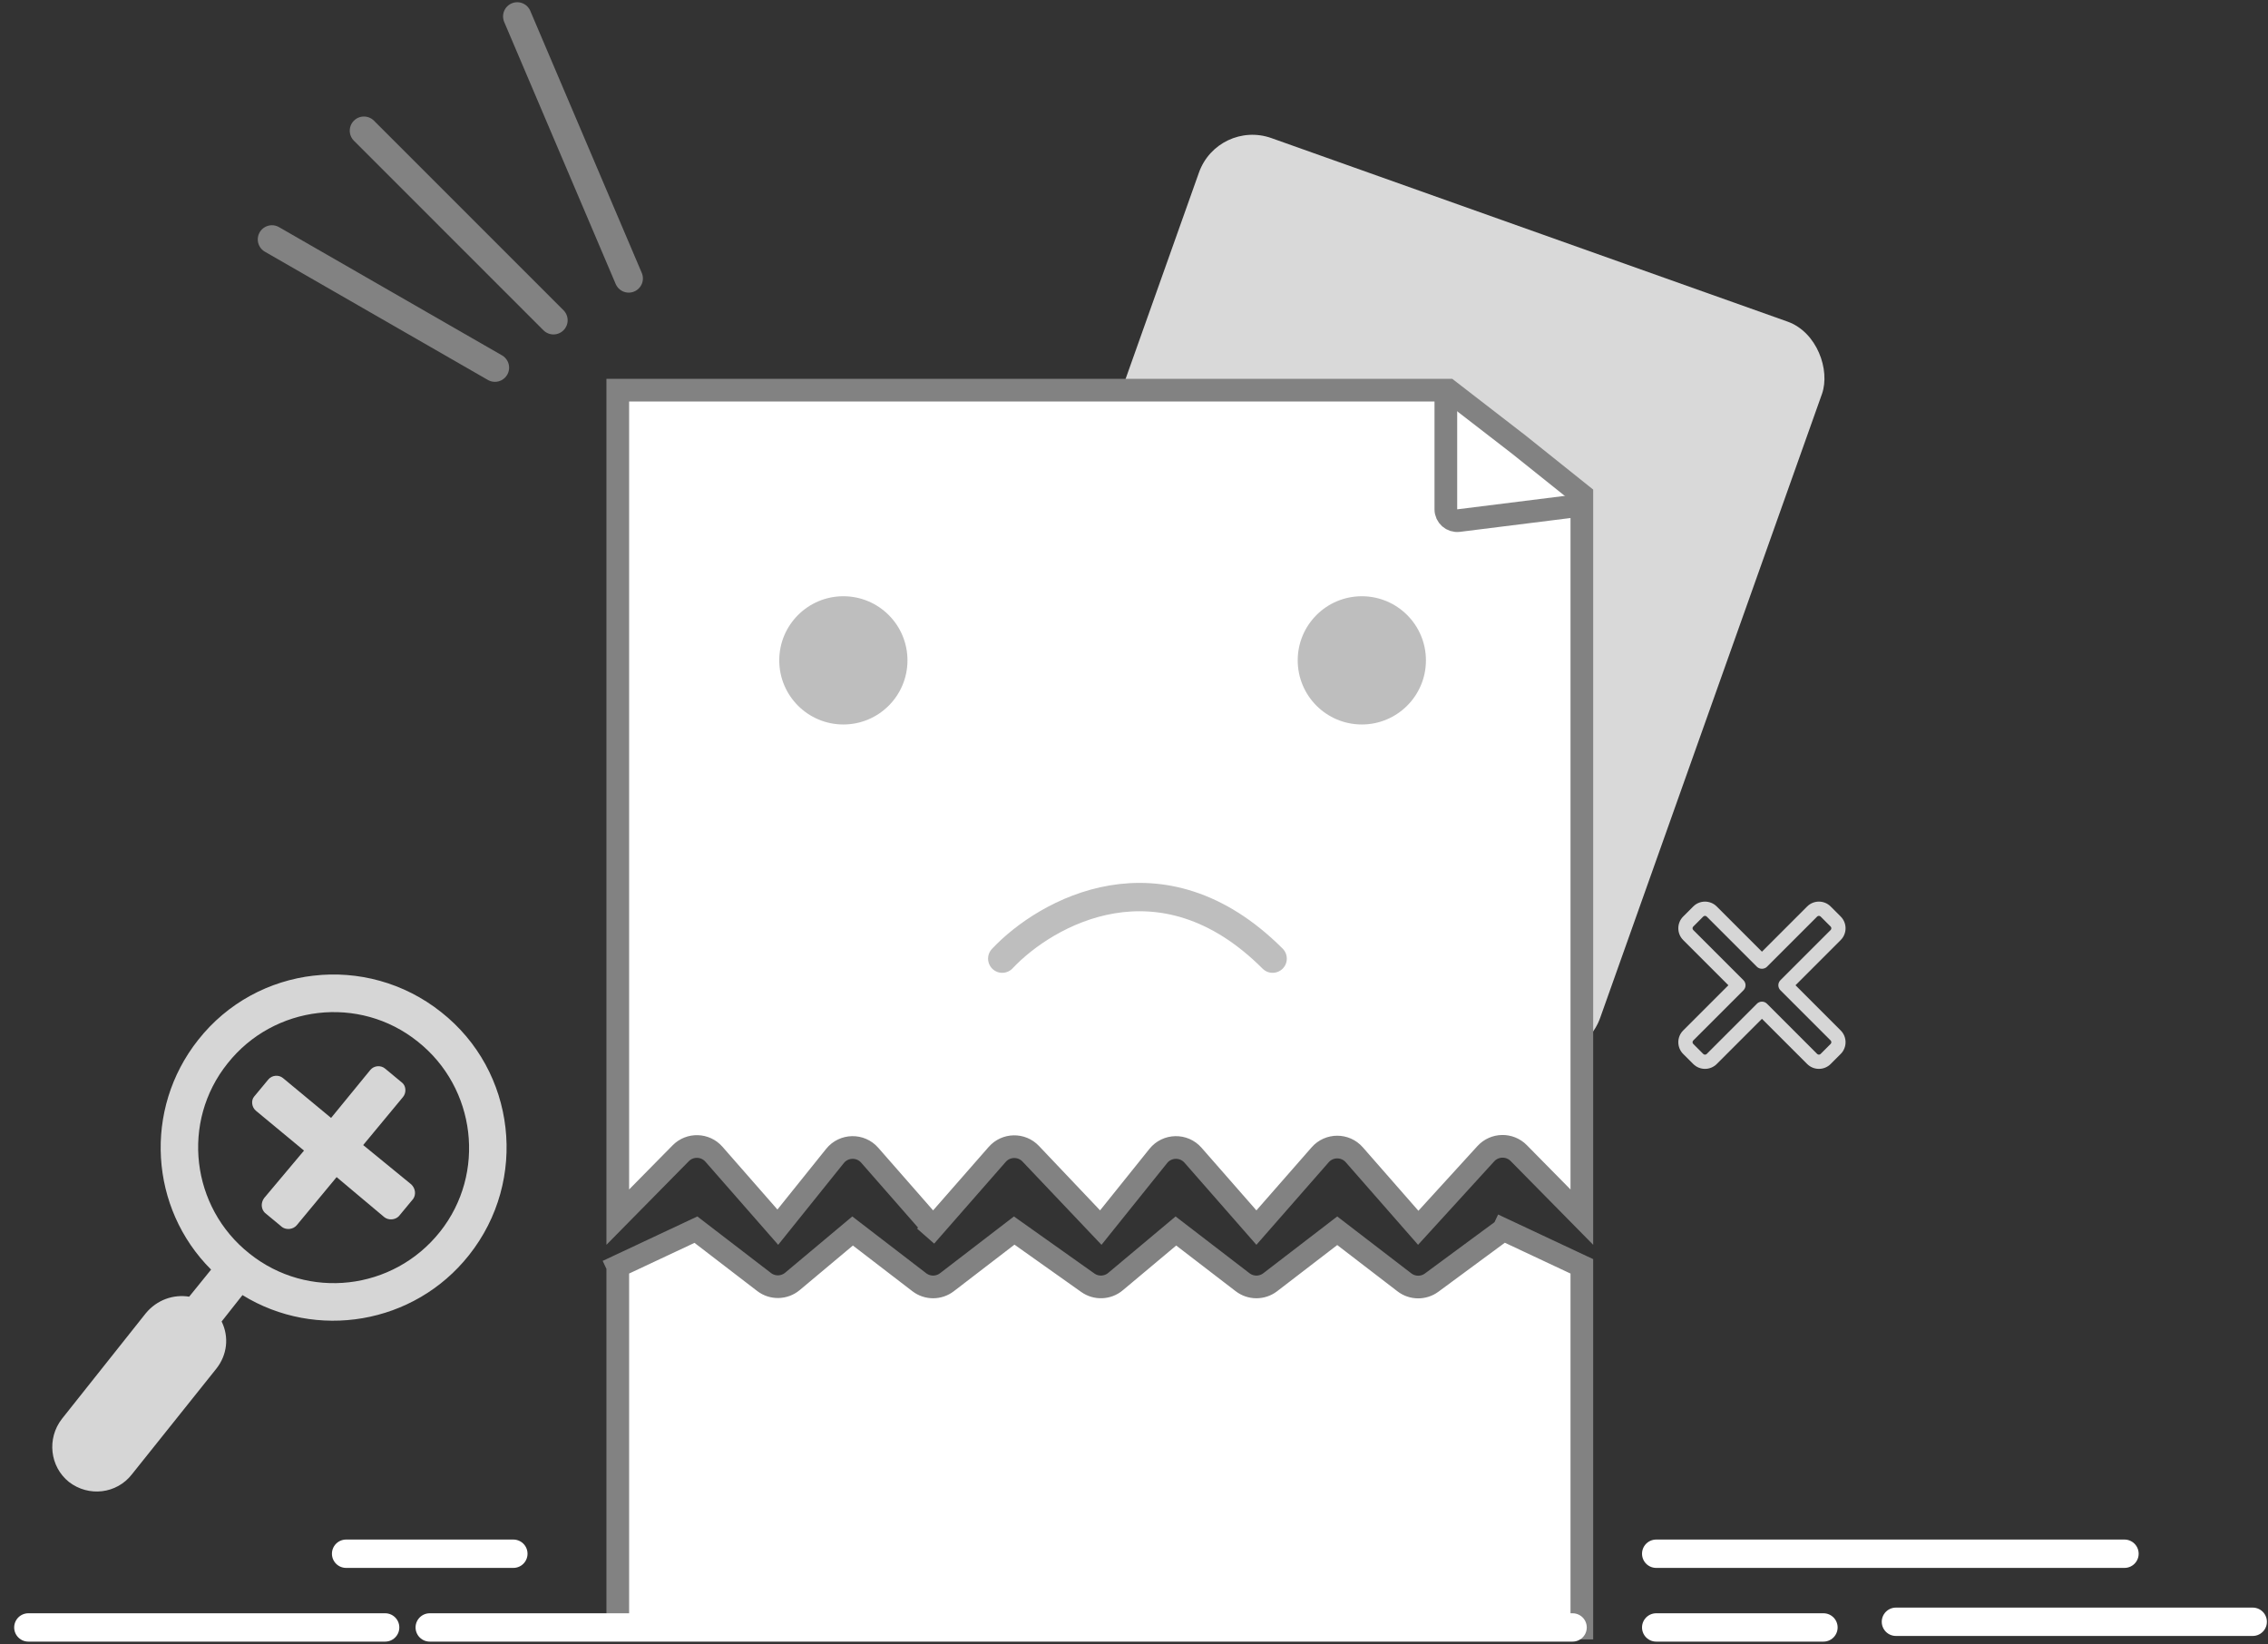 <svg width="400" height="290" viewBox="0 0 400 290" fill="none" xmlns="http://www.w3.org/2000/svg">
<rect x="0" y="0" width="400" height="290" fill="#333333" stroke="none"/>
<rect x="278.873" y="188.907" width="116.61" height="136.744" rx="10" transform="rotate(-160.428 278.873 188.907)" fill="#D9D9D9"/>
<path d="M108.955 287.107V223.32L108.105 221.509L108.955 223.32L122.739 216.85L134.756 226.079C136.243 227.222 138.324 227.177 139.761 225.973L150.369 217.086L162.133 226.121C163.57 227.225 165.569 227.225 167.006 226.121L178.872 217.008L191.852 226.21C193.335 227.261 195.341 227.18 196.734 226.013L207.389 217.086L219.153 226.121C220.59 227.225 222.589 227.225 224.026 226.121L235.844 217.044L247.687 226.14C249.101 227.226 251.063 227.245 252.498 226.187L265.177 216.839L266.026 215.028L265.177 216.839L278.985 223.32L278.985 287.107L108.955 287.107Z" fill="white" stroke="#828282" stroke-width="4"/>
<path d="M108.955 68.802V214.644L120.057 203.378C121.688 201.722 124.383 201.802 125.915 203.55L137.18 216.411L147.262 203.856C148.819 201.916 151.751 201.854 153.39 203.725L164.569 216.487L166.074 217.805L164.569 216.487L175.874 203.581C177.426 201.81 180.164 201.755 181.785 203.463L194.142 216.485L204.282 203.856C205.839 201.916 208.771 201.854 210.41 203.725L221.589 216.487L232.835 203.649C234.429 201.829 237.26 201.829 238.853 203.649L250.13 216.522L262.049 203.459C263.595 201.765 266.244 201.715 267.853 203.347L278.985 214.644V87.297L267.91 78.437L255.441 68.802L108.955 68.802Z" fill="white" stroke="#828282" stroke-width="4"/>
<path d="M255 69V89.82C255 91.023 256.054 91.954 257.248 91.805L278.678 89.126" stroke="#828282" stroke-width="4"/>
<path d="M64.184 23.049L97.614 56.478M47.961 42.221L87.29 64.835M91.223 2.893L110.887 49.104" stroke="#828282" stroke-width="5" stroke-linecap="round" stroke-linejoin="round"/>
<circle cx="148.741" cy="116.455" r="11.307" fill="#BEBEBE"/>
<circle cx="240.18" cy="116.455" r="11.307" fill="#BEBEBE"/>
<path d="M176.764 169.057C184.466 160.863 204.785 149.393 224.45 169.057" stroke="#BEBEBE" stroke-width="5" stroke-linecap="round" stroke-linejoin="round"/>
<g clip-path="url(#clip0_1889_8664)">
<path fill-rule="evenodd" clip-rule="evenodd" d="M42.764 228.391C55.748 236.401 73.032 233.58 82.716 221.343C93.212 208.127 91.009 188.879 77.803 178.483C64.587 167.988 45.339 170.191 34.943 183.397C25.259 195.635 26.39 213.077 37.23 223.895L33.364 228.669C30.615 228.225 27.698 229.2 25.716 231.591L10.915 250.224C8.23 253.684 8.795 258.645 12.155 261.339C15.616 264.023 20.576 263.459 23.261 259.999L38.162 241.357C40.045 238.974 40.452 235.828 39.089 233.047L42.764 228.391ZM40.143 187.523C48.305 177.233 63.377 175.421 73.677 183.683C83.967 191.845 85.778 206.917 77.617 217.207C69.364 227.606 54.283 229.319 43.983 221.057C33.693 212.895 31.881 197.823 40.143 187.523Z" fill="#D6D6D6"/>
<path fill-rule="evenodd" clip-rule="evenodd" d="M65.32 188.677L58.391 197.147L49.912 190.119C49.151 189.488 47.958 189.6 47.327 190.361L44.804 193.405C44.264 194.057 44.375 195.25 45.136 195.881L53.616 202.908L46.578 211.288C45.957 212.149 46.059 213.242 46.721 213.882L49.765 216.405C50.517 216.936 51.709 216.825 52.34 216.064L59.368 207.584L67.748 214.622C68.509 215.252 69.702 215.141 70.342 214.479L72.865 211.435C73.396 210.684 73.293 209.59 72.523 208.86L64.053 201.932L71.081 193.452C71.712 192.691 71.6 191.498 70.948 190.958L67.904 188.435C67.143 187.804 65.95 187.916 65.32 188.677Z" fill="#D6D6D6"/>
</g>
<path d="M320.793 188.495C320.045 188.495 319.294 188.209 318.722 187.639L310.748 179.667L302.776 187.639C301.631 188.782 299.774 188.782 298.631 187.639L296.857 185.866C295.714 184.723 295.714 182.864 296.857 181.721L304.83 173.748L296.857 165.776C295.714 164.631 295.714 162.772 296.857 161.631L298.631 159.857C299.772 158.716 301.631 158.714 302.774 159.857L310.748 167.83L318.721 159.857C319.867 158.714 321.724 158.714 322.866 159.857L324.639 161.631C325.782 162.774 325.782 164.633 324.639 165.776L316.667 173.748L324.639 181.721C325.782 182.864 325.782 184.723 324.639 185.866L322.866 187.639C322.294 188.209 321.544 188.495 320.793 188.495ZM310.748 176.64C311.081 176.64 311.4 176.772 311.634 177.007L320.492 185.866C320.656 186.028 320.93 186.028 321.092 185.866L322.866 184.092C323.03 183.93 323.028 183.655 322.866 183.491L314.007 174.634C313.518 174.144 313.518 173.351 314.007 172.861L322.866 164.003C323.028 163.84 323.03 163.565 322.866 163.402L321.092 161.631C320.929 161.469 320.656 161.469 320.491 161.631L311.634 170.489C311.165 170.959 310.332 170.959 309.861 170.489L301.003 161.631C300.839 161.469 300.565 161.469 300.402 161.631L298.631 163.404C298.467 163.566 298.468 163.842 298.631 164.006L307.489 172.862C307.979 173.352 307.979 174.146 307.489 174.636L298.631 183.494C298.469 183.656 298.467 183.932 298.631 184.094L300.404 185.868C300.568 186.03 300.84 186.03 301.006 185.868L309.862 177.009C309.978 176.892 310.116 176.799 310.268 176.735C310.42 176.672 310.584 176.64 310.748 176.64Z" fill="#D6D6D6"/>
<path d="M277.352 287L75.791 287" stroke="white" stroke-width="5" stroke-linecap="round"/>
<path d="M397.305 286H334.379" stroke="white" stroke-width="5" stroke-linecap="round"/>
<path d="M67.926 287H5" stroke="white" stroke-width="5" stroke-linecap="round"/>
<path d="M374.689 274H292.099" stroke="white" stroke-width="5" stroke-linecap="round"/>
<path d="M321.596 287H292.099" stroke="white" stroke-width="5" stroke-linecap="round"/>
<path d="M90.539 274H61.042" stroke="white" stroke-width="5" stroke-linecap="round"/>
<defs>
<clipPath id="clip0_1889_8664">
<rect width="87.06" height="87.06" fill="white" transform="matrix(-0.996 0.093 0.093 0.996 87.449 169.057)"/>
</clipPath>
</defs>
</svg>
